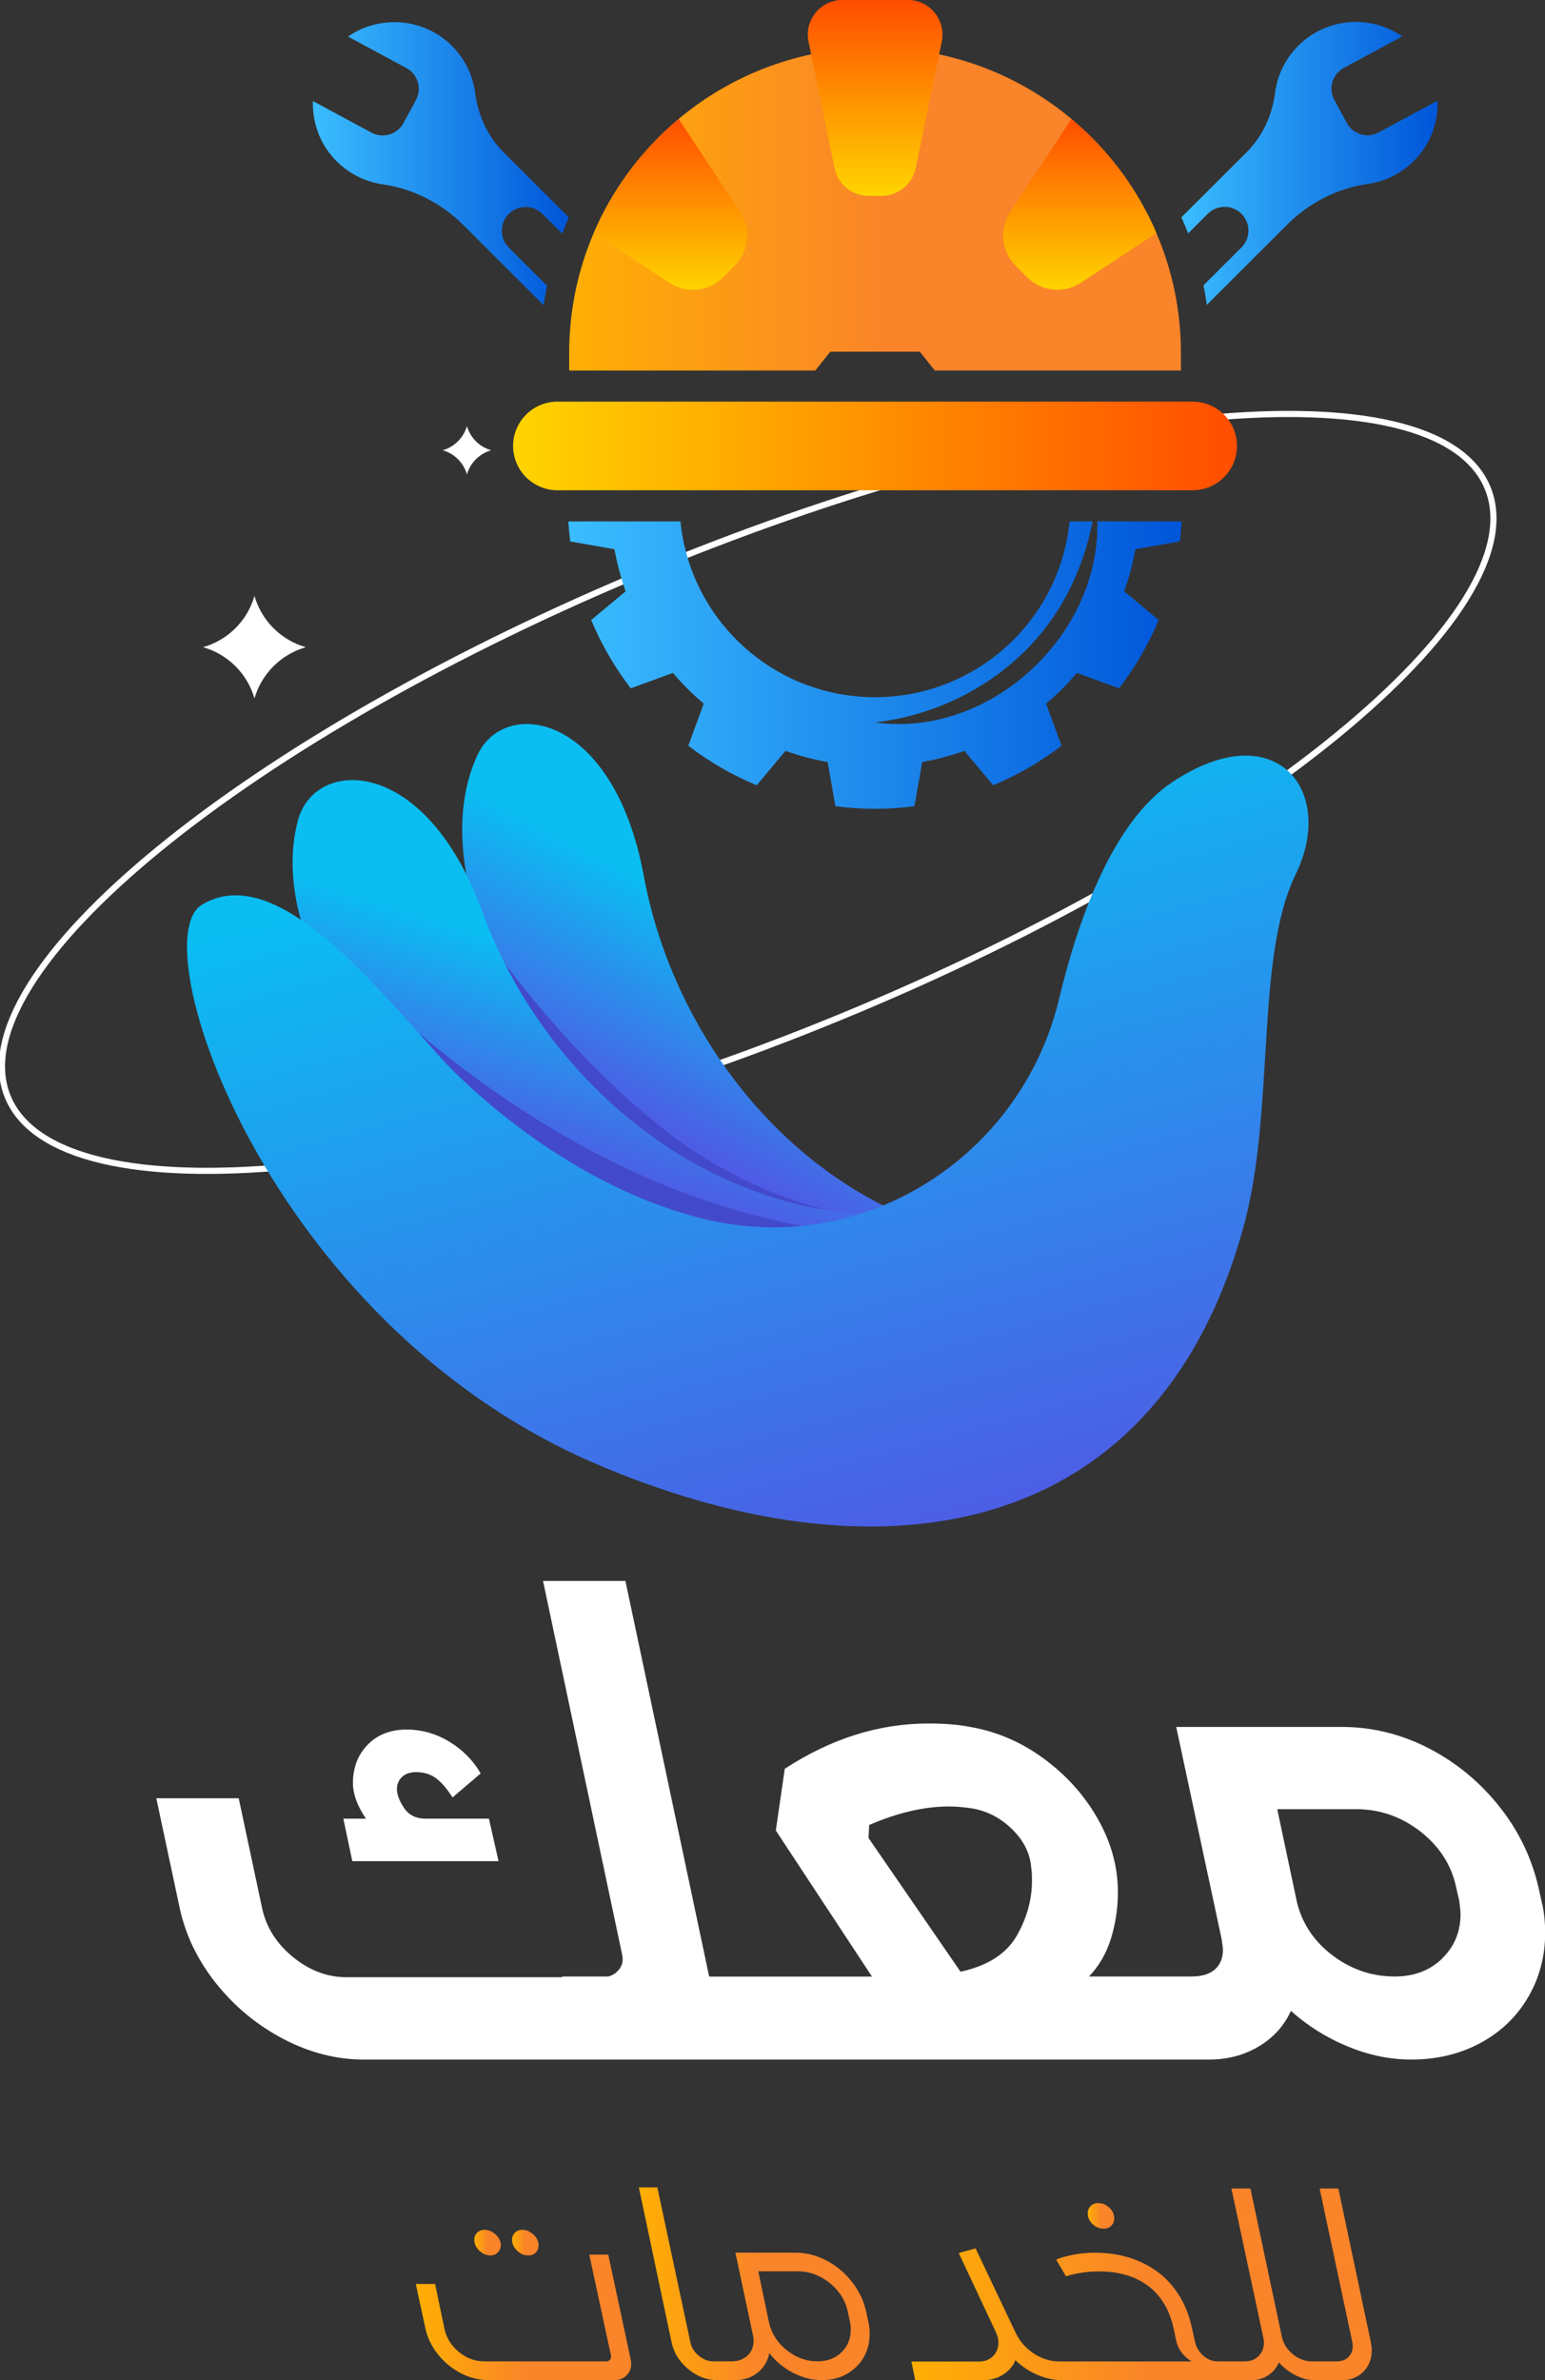 <svg width="126" height="194" viewBox="0 0 126 194" fill="none" xmlns="http://www.w3.org/2000/svg">
<rect x="0" y="0" width="126" height="194" fill="#333333" stroke="none"/>
<g clip-path="url(#clip0_83_971)">
<path d="M20.753 48.573C21.334 50.591 22.912 52.173 24.941 52.752C22.919 53.332 21.334 54.907 20.753 56.931C20.172 54.913 18.593 53.332 16.564 52.752C18.587 52.173 20.172 50.598 20.753 48.573Z" fill="white"/>
<path d="M38.08 34.727C38.354 35.678 39.098 36.426 40.057 36.7C39.105 36.973 38.354 37.715 38.08 38.672C37.806 37.715 37.063 36.973 36.103 36.7C37.056 36.426 37.806 35.684 38.08 34.727Z" fill="white"/>
<path d="M68.544 82.894C101.868 69.183 125.495 49.872 121.317 39.762C117.138 29.652 86.736 32.571 53.412 46.282C20.088 59.992 -3.538 79.303 0.64 89.414C4.819 99.524 35.221 96.605 68.544 82.894Z" stroke="white" stroke-width="0.5" stroke-miterlimit="10"/>
<path d="M39.359 75.867C39.359 75.867 35.914 68.088 38.935 61.553C41.147 56.768 50.039 58.057 52.505 71.401C54.971 84.765 65.012 97.712 79.411 100.908C79.411 100.908 50.548 105.569 39.359 75.867Z" fill="url(#paint0_linear_83_971)"/>
<path d="M69.168 98.963C69.168 98.963 61.555 98.058 53.7 91.705C46.914 86.217 39.425 77.644 33.214 66.116C33.214 66.116 43.789 98.54 69.168 98.963Z" fill="#424ACB"/>
<path d="M27.094 80.873C27.094 80.873 22.416 73.765 24.315 66.819C25.704 61.735 34.695 61.553 39.327 74.305C43.965 87.083 56.002 98.201 70.734 98.989C70.734 98.989 43.032 108.323 27.094 80.873Z" fill="url(#paint1_linear_83_971)"/>
<path d="M68.3 100.355C68.3 100.355 61.182 99.808 51.964 95.655C44.004 92.069 34.571 85.676 25.626 76.107C25.626 76.107 43.645 106.383 68.3 100.355Z" fill="#424ACB"/>
<path d="M57.928 99.47C70.708 102.334 83.339 94.125 86.373 81.412C87.86 75.183 90.665 67.053 95.572 63.772C104.001 58.135 109.005 64.416 105.671 71.258C102.337 78.099 104.014 90.584 101.411 100.01C94.195 126.145 71.093 129.087 48.304 119.187C21.738 107.645 11.528 76.752 16.447 73.757C22.162 70.275 29.633 79.147 35.719 85.963C39.021 89.66 47.639 97.165 57.928 99.476V99.47Z" fill="url(#paint2_linear_83_971)"/>
<path d="M43.046 183.839C43.313 183.839 43.529 183.76 43.685 183.604C43.842 183.448 43.92 183.24 43.92 182.986C43.92 182.673 43.783 182.387 43.503 182.133C43.222 181.879 42.922 181.749 42.589 181.749C42.348 181.749 42.152 181.827 41.996 181.983C41.839 182.14 41.761 182.328 41.761 182.556C41.761 182.888 41.898 183.181 42.165 183.441C42.433 183.702 42.726 183.832 43.039 183.832L43.046 183.839Z" fill="url(#paint3_linear_83_971)"/>
<path d="M39.959 183.839C40.214 183.839 40.423 183.76 40.592 183.604C40.755 183.448 40.84 183.24 40.84 182.986C40.84 182.673 40.703 182.387 40.423 182.133C40.142 181.879 39.842 181.749 39.509 181.749C39.268 181.749 39.072 181.827 38.916 181.983C38.759 182.14 38.681 182.328 38.681 182.556C38.681 182.888 38.818 183.181 39.085 183.441C39.353 183.702 39.646 183.832 39.959 183.832V183.839Z" fill="url(#paint4_linear_83_971)"/>
<path d="M49.609 183.767H48.056L49.831 192.021C49.844 192.158 49.818 192.262 49.74 192.347C49.661 192.431 49.57 192.47 49.446 192.47H39.484C38.733 192.47 38.048 192.216 37.429 191.709C36.809 191.201 36.411 190.57 36.248 189.821L35.484 186.163H33.912L34.702 189.821C34.865 190.57 35.21 191.266 35.726 191.911C36.241 192.555 36.861 193.063 37.579 193.434C38.296 193.805 39.04 193.994 39.803 193.994H50.144C50.516 193.994 50.836 193.87 51.09 193.623C51.344 193.375 51.475 193.063 51.475 192.692C51.475 192.555 51.468 192.451 51.449 192.379L49.603 183.761L49.609 183.767Z" fill="url(#paint5_linear_83_971)"/>
<path d="M70.656 188.479C70.46 187.581 70.076 186.761 69.495 186.012C68.921 185.264 68.216 184.678 67.394 184.248C66.572 183.818 65.711 183.61 64.811 183.61H59.976L61.392 190.276C61.438 190.458 61.457 190.627 61.457 190.79C61.457 191.285 61.294 191.688 60.961 192.001C60.629 192.313 60.198 192.469 59.657 192.469H58.175C57.758 192.469 57.36 192.32 56.995 192.02C56.629 191.721 56.401 191.363 56.31 190.946L53.609 178.292H52.102L54.776 190.946C54.959 191.786 55.409 192.502 56.127 193.101C56.845 193.7 57.627 193.999 58.463 193.999H59.97C60.687 193.999 61.3 193.791 61.803 193.381C62.305 192.971 62.618 192.443 62.736 191.799C63.245 192.456 63.884 192.99 64.66 193.394C65.43 193.797 66.213 193.999 67.009 193.999C67.805 193.999 68.451 193.836 69.045 193.504C69.638 193.173 70.095 192.723 70.428 192.157C70.754 191.591 70.924 190.946 70.924 190.23C70.924 189.898 70.891 189.592 70.832 189.312L70.65 188.479H70.656ZM68.634 191.721C68.138 192.209 67.498 192.456 66.722 192.469C65.809 192.483 64.967 192.19 64.191 191.584C63.421 190.979 62.925 190.217 62.716 189.306L61.842 185.133H65.104C65.704 185.133 66.291 185.277 66.872 185.57C67.446 185.862 67.942 186.26 68.347 186.761C68.751 187.262 69.012 187.809 69.136 188.408L69.319 189.241C69.364 189.462 69.384 189.677 69.384 189.866C69.384 190.614 69.136 191.233 68.64 191.714L68.634 191.721Z" fill="url(#paint6_linear_83_971)"/>
<path d="M89.993 181.658C90.248 181.658 90.457 181.58 90.62 181.424C90.783 181.267 90.868 181.059 90.868 180.805C90.868 180.48 90.731 180.187 90.463 179.939C90.195 179.692 89.895 179.568 89.563 179.568C89.321 179.568 89.119 179.646 88.956 179.803C88.793 179.959 88.708 180.161 88.708 180.395C88.708 180.74 88.838 181.033 89.1 181.28C89.36 181.528 89.66 181.651 89.987 181.651L89.993 181.658Z" fill="url(#paint7_linear_83_971)"/>
<path d="M111.804 190.947L109.148 178.384H107.622L110.296 190.947C110.31 191.025 110.316 191.129 110.316 191.259C110.316 191.604 110.199 191.891 109.957 192.125C109.716 192.359 109.409 192.47 109.037 192.47H106.943C106.421 192.47 105.925 192.281 105.462 191.91C104.999 191.539 104.699 191.09 104.562 190.563L101.978 178.384H100.426L103.035 190.563C103.068 190.745 103.081 190.862 103.081 190.921C103.081 191.37 102.937 191.741 102.644 192.034C102.35 192.327 101.978 192.47 101.528 192.47H99.303C98.866 192.47 98.475 192.314 98.123 192.001C97.77 191.689 97.542 191.292 97.438 190.81L97.216 189.782C96.974 188.662 96.576 187.692 96.022 186.879C95.467 186.065 94.815 185.414 94.064 184.939C92.701 184.053 91.109 183.617 89.295 183.617C88.65 183.617 88.049 183.676 87.488 183.787C86.927 183.897 86.471 184.027 86.131 184.177L86.94 185.544C87.208 185.44 87.593 185.349 88.088 185.264C88.584 185.18 89.106 185.141 89.661 185.141C91.142 185.141 92.388 185.479 93.392 186.15C94.593 186.944 95.369 188.174 95.728 189.853L95.93 190.817C96.009 191.162 96.159 191.481 96.394 191.78C96.629 192.08 96.889 192.314 97.19 192.477H86.399C85.648 192.477 84.944 192.255 84.272 191.806C83.6 191.357 83.104 190.765 82.778 190.036L79.561 183.259L78.191 183.643L81.225 190.107C81.362 190.394 81.427 190.674 81.427 190.96C81.427 191.246 81.349 191.513 81.206 191.767C81.088 191.975 80.912 192.151 80.677 192.281C80.442 192.418 80.162 192.483 79.835 192.483H74.329L74.642 194.006H80.175C80.697 194.006 81.179 193.889 81.617 193.661C82.054 193.427 82.393 193.115 82.647 192.711C82.693 192.639 82.745 192.522 82.804 192.373C83.345 192.893 83.952 193.297 84.637 193.583C85.316 193.87 86.02 194.013 86.738 194.013H102.004C102.546 194.013 103.016 193.876 103.42 193.609C103.825 193.342 104.118 192.991 104.294 192.555C104.686 192.991 105.142 193.342 105.664 193.609C106.186 193.876 106.721 194.013 107.263 194.013H109.396C110.114 194.013 110.707 193.785 111.171 193.329C111.634 192.874 111.869 192.294 111.869 191.591C111.869 191.396 111.849 191.188 111.804 190.966V190.947Z" fill="url(#paint8_linear_83_971)"/>
<path d="M71.367 3.886C57.588 3.886 46.419 15.03 46.419 28.778V30.203H66.487L67.714 28.667H75.014L76.241 30.203H96.309V28.778C96.309 15.03 85.139 3.886 71.361 3.886H71.367Z" fill="url(#paint9_linear_83_971)"/>
<path d="M97.26 39.961H45.466C43.469 39.961 41.845 38.346 41.845 36.348C41.845 34.356 43.463 32.735 45.466 32.735H97.26C99.257 32.735 100.881 34.35 100.881 36.348C100.881 38.34 99.263 39.961 97.26 39.961Z" fill="url(#paint10_linear_83_971)"/>
<path d="M71.895 15.967H70.838C69.488 15.967 68.327 15.023 68.059 13.702L65.939 3.398C65.573 1.64 66.924 -0.007 68.718 -0.007H74.022C75.823 -0.007 77.167 1.64 76.802 3.398L74.681 13.702C74.407 15.017 73.246 15.967 71.902 15.967H71.895Z" fill="url(#paint11_linear_83_971)"/>
<path style="mix-blend-mode:multiply" d="M87.384 9.698L82.38 17.275C81.466 18.662 81.649 20.497 82.83 21.669L83.757 22.593C84.931 23.765 86.771 23.954 88.16 23.043L94.312 18.994C92.76 15.374 90.372 12.191 87.384 9.698Z" fill="url(#paint12_linear_83_971)"/>
<path style="mix-blend-mode:multiply" d="M54.574 23.043C55.964 23.954 57.803 23.772 58.978 22.593L59.904 21.669C61.079 20.497 61.268 18.662 60.355 17.275L55.35 9.698C52.369 12.191 49.975 15.374 48.422 18.994L54.574 23.043Z" fill="url(#paint13_linear_83_971)"/>
<path d="M96.217 44.134C96.289 43.594 96.341 43.047 96.374 42.5H89.491C89.719 51.789 80.742 60.18 71.36 58.884C78.269 58.084 84.532 53.892 87.455 47.571C88.212 45.976 88.747 44.277 89.106 42.5H87.227C86.431 50.546 79.633 56.827 71.36 56.827C63.087 56.827 56.289 50.546 55.493 42.5H46.347C46.386 43.047 46.438 43.594 46.503 44.134L50.111 44.765C50.326 45.944 50.627 47.089 51.025 48.196L48.213 50.539C49.048 52.538 50.137 54.406 51.442 56.105L54.88 54.848C55.65 55.753 56.485 56.586 57.392 57.355L56.133 60.785C57.836 62.087 59.702 63.174 61.711 64.007L64.06 61.202C65.169 61.599 66.317 61.905 67.498 62.113L68.131 65.713C69.188 65.849 70.257 65.927 71.354 65.927C72.45 65.927 73.52 65.849 74.576 65.713L75.209 62.113C76.39 61.898 77.538 61.599 78.647 61.202L80.996 64.007C82.999 63.174 84.871 62.087 86.574 60.785L85.315 57.355C86.222 56.586 87.057 55.753 87.827 54.848L91.265 56.105C92.57 54.406 93.659 52.544 94.495 50.539L91.683 48.196C92.081 47.089 92.387 45.944 92.596 44.765L96.204 44.134H96.217Z" fill="url(#paint14_linear_83_971)"/>
<path d="M112.443 10.799C111.51 11.3 110.342 10.955 109.833 10.018L108.815 8.137C108.313 7.206 108.659 6.041 109.598 5.533L114.361 2.968C111.764 1.178 108.182 1.426 105.873 3.736C104.796 4.811 104.164 6.171 103.987 7.571C103.753 9.393 102.97 11.105 101.665 12.407L96.348 17.712C96.543 18.148 96.726 18.584 96.896 19.027L98.501 17.426C99.257 16.671 100.49 16.671 101.247 17.426C102.004 18.181 102.004 19.411 101.247 20.166L98.148 23.258C98.259 23.779 98.344 24.313 98.422 24.846L104.986 18.298C106.767 16.521 109.063 15.349 111.555 14.991C113.134 14.763 114.641 13.976 115.763 12.609C116.801 11.346 117.29 9.771 117.238 8.208L112.462 10.78L112.443 10.799Z" fill="url(#paint15_linear_83_971)"/>
<path d="M41.493 20.179C40.736 19.424 40.736 18.193 41.493 17.438C42.25 16.683 43.483 16.683 44.24 17.438L45.845 19.04C46.014 18.597 46.197 18.154 46.393 17.725L41.076 12.42C39.771 11.118 38.988 9.406 38.753 7.583C38.571 6.184 37.944 4.83 36.868 3.749C34.558 1.445 30.977 1.191 28.38 2.981L33.142 5.546C34.075 6.047 34.428 7.212 33.925 8.149L32.908 10.031C32.405 10.961 31.237 11.313 30.298 10.812L25.522 8.241C25.47 9.796 25.959 11.372 26.997 12.641C28.112 14.001 29.626 14.796 31.205 15.023C33.697 15.381 35.993 16.56 37.775 18.33L44.338 24.879C44.416 24.345 44.508 23.811 44.612 23.29L41.513 20.198L41.493 20.179Z" fill="url(#paint16_linear_83_971)"/>
<path d="M28.725 151.701H40.658L39.875 148.238H34.721C33.938 148.238 33.351 147.952 32.959 147.372C32.568 146.793 32.372 146.285 32.372 145.836C32.372 145.426 32.509 145.094 32.79 144.834C33.07 144.573 33.455 144.443 33.938 144.443C34.571 144.443 35.112 144.612 35.562 144.944C36.013 145.276 36.456 145.804 36.906 146.507L39.203 144.547C38.57 143.467 37.709 142.601 36.626 141.95C35.543 141.299 34.388 140.974 33.155 140.974C31.85 140.974 30.793 141.384 29.991 142.204C29.188 143.024 28.784 144.066 28.784 145.335C28.784 146.227 29.136 147.197 29.847 148.238H28.001L28.732 151.701H28.725Z" fill="white"/>
<path d="M125.778 155.236L125.556 154.234C125.034 151.702 123.971 149.411 122.366 147.36C120.761 145.31 118.83 143.702 116.566 142.524C114.309 141.352 111.927 140.76 109.422 140.76H95.924L99.623 158.029C99.695 158.478 99.734 158.778 99.734 158.921C99.734 159.591 99.519 160.125 99.088 160.516C98.657 160.906 98.012 161.101 97.157 161.101H88.813C89.635 160.242 90.228 159.214 90.607 157.996C90.979 156.786 91.168 155.529 91.168 154.228C91.168 152.177 90.626 150.192 89.543 148.278C88.46 146.358 86.992 144.717 85.146 143.357C83.3 141.996 81.29 141.131 79.124 140.76C78.191 140.571 77.05 140.48 75.706 140.48C71.674 140.48 67.772 141.71 64.001 144.17L63.271 149.202L71.113 161.108H57.836L51.005 128.86H44.286L50.725 159.259C50.836 159.708 50.784 160.099 50.555 160.431C50.333 160.769 50.014 160.991 49.603 161.101H45.851V161.16H28.262C26.697 161.16 25.235 160.613 23.891 159.513C22.547 158.413 21.706 157.085 21.373 155.516L19.468 146.572H12.748L14.653 155.516C15.136 157.749 16.141 159.813 17.648 161.694C19.161 163.575 20.982 165.079 23.108 166.192C25.235 167.305 27.421 167.871 29.659 167.871H98.612C100.106 167.871 101.45 167.52 102.644 166.81C103.838 166.101 104.718 165.131 105.279 163.907C106.662 165.137 108.209 166.107 109.931 166.81C111.647 167.52 113.369 167.871 115.085 167.871C117.179 167.871 119.052 167.422 120.715 166.53C122.379 165.639 123.677 164.395 124.61 162.813C125.543 161.232 126.013 159.468 126.013 157.534C126.013 156.714 125.935 155.953 125.791 155.243L125.778 155.236ZM82.902 157.808C82.06 159.259 80.54 160.229 78.335 160.711L70.832 149.814L70.884 148.753C73.2 147.751 75.366 147.243 77.382 147.243C78.015 147.243 78.668 147.302 79.34 147.412C80.573 147.633 81.656 148.213 82.589 149.144C83.522 150.075 84.024 151.116 84.102 152.275C84.141 152.463 84.161 152.795 84.161 153.284C84.161 154.846 83.743 156.356 82.902 157.808ZM117.603 159.65C116.592 160.62 115.307 161.101 113.741 161.101C111.914 161.101 110.238 160.542 108.731 159.422C107.224 158.302 106.238 156.87 105.788 155.119L104.164 147.464H110.603C112.547 147.464 114.302 148.083 115.868 149.306C117.434 150.537 118.406 152.079 118.778 153.941L119 154.891C119.071 155.412 119.11 155.783 119.11 156.011C119.11 157.463 118.608 158.673 117.597 159.643L117.603 159.65Z" fill="white"/>
</g>
<defs>
<linearGradient id="paint0_linear_83_971" x1="52.884" y1="93.227" x2="61.686" y2="76.352" gradientUnits="userSpaceOnUse">
<stop stop-color="#5354E4"/>
<stop offset="1" stop-color="#0ABEF2"/>
</linearGradient>
<linearGradient id="paint1_linear_83_971" x1="43.665" y1="95.161" x2="48.759" y2="78.907" gradientUnits="userSpaceOnUse">
<stop stop-color="#5354E4"/>
<stop offset="1" stop-color="#0ABEF2"/>
</linearGradient>
<linearGradient id="paint2_linear_83_971" x1="76.861" y1="130.819" x2="58.819" y2="64.597" gradientUnits="userSpaceOnUse">
<stop stop-color="#5354E4"/>
<stop offset="1" stop-color="#0ABEF2"/>
</linearGradient>
<linearGradient id="paint3_linear_83_971" x1="41.761" y1="182.791" x2="43.92" y2="182.791" gradientUnits="userSpaceOnUse">
<stop stop-color="#FFAF04"/>
<stop offset="0.52" stop-color="#F98429"/>
</linearGradient>
<linearGradient id="paint4_linear_83_971" x1="38.681" y1="-0.002" x2="40.84" y2="-0.002" gradientUnits="userSpaceOnUse">
<stop stop-color="#FFAF04"/>
<stop offset="0.52" stop-color="#F98429"/>
</linearGradient>
<linearGradient id="paint5_linear_83_971" x1="33.912" y1="188.884" x2="51.475" y2="188.884" gradientUnits="userSpaceOnUse">
<stop stop-color="#FFAF04"/>
<stop offset="0.52" stop-color="#F98429"/>
</linearGradient>
<linearGradient id="paint6_linear_83_971" x1="52.108" y1="186.149" x2="70.924" y2="186.149" gradientUnits="userSpaceOnUse">
<stop stop-color="#FFAF04"/>
<stop offset="0.52" stop-color="#F98429"/>
</linearGradient>
<linearGradient id="paint7_linear_83_971" x1="88.715" y1="180.616" x2="90.874" y2="180.616" gradientUnits="userSpaceOnUse">
<stop stop-color="#FFAF04"/>
<stop offset="0.52" stop-color="#F98429"/>
</linearGradient>
<linearGradient id="paint8_linear_83_971" x1="74.323" y1="186.195" x2="111.875" y2="186.195" gradientUnits="userSpaceOnUse">
<stop stop-color="#FFAF04"/>
<stop offset="0.52" stop-color="#F98429"/>
</linearGradient>
<linearGradient id="paint9_linear_83_971" x1="46.419" y1="17.048" x2="96.315" y2="17.048" gradientUnits="userSpaceOnUse">
<stop stop-color="#FFAF04"/>
<stop offset="0.52" stop-color="#F98429"/>
</linearGradient>
<linearGradient id="paint10_linear_83_971" x1="41.845" y1="36.348" x2="100.881" y2="36.348" gradientUnits="userSpaceOnUse">
<stop stop-color="#FFD400"/>
<stop offset="1" stop-color="#FF4D00"/>
</linearGradient>
<linearGradient id="paint11_linear_83_971" x1="71.367" y1="15.967" x2="71.367" y2="-0" gradientUnits="userSpaceOnUse">
<stop stop-color="#FFD400"/>
<stop offset="1" stop-color="#FF4D00"/>
</linearGradient>
<linearGradient id="paint12_linear_83_971" x1="88.056" y1="23.622" x2="88.056" y2="9.698" gradientUnits="userSpaceOnUse">
<stop stop-color="#FFD400"/>
<stop offset="1" stop-color="#FF4D00"/>
</linearGradient>
<linearGradient id="paint13_linear_83_971" x1="54.672" y1="23.622" x2="54.672" y2="9.698" gradientUnits="userSpaceOnUse">
<stop stop-color="#FFD400"/>
<stop offset="1" stop-color="#FF4D00"/>
</linearGradient>
<linearGradient id="paint14_linear_83_971" x1="46.353" y1="54.21" x2="96.374" y2="54.21" gradientUnits="userSpaceOnUse">
<stop stop-color="#3BBDFF"/>
<stop offset="1" stop-color="#0055D9"/>
</linearGradient>
<linearGradient id="paint15_linear_83_971" x1="96.341" y1="13.325" x2="117.225" y2="13.325" gradientUnits="userSpaceOnUse">
<stop stop-color="#3BBDFF"/>
<stop offset="1" stop-color="#0055D9"/>
</linearGradient>
<linearGradient id="paint16_linear_83_971" x1="25.509" y1="13.324" x2="46.393" y2="13.324" gradientUnits="userSpaceOnUse">
<stop stop-color="#3BBDFF"/>
<stop offset="1" stop-color="#0055D9"/>
</linearGradient>
<clipPath id="clip0_83_971">
<rect width="126" height="194" fill="white"/>
</clipPath>
</defs>
</svg>
